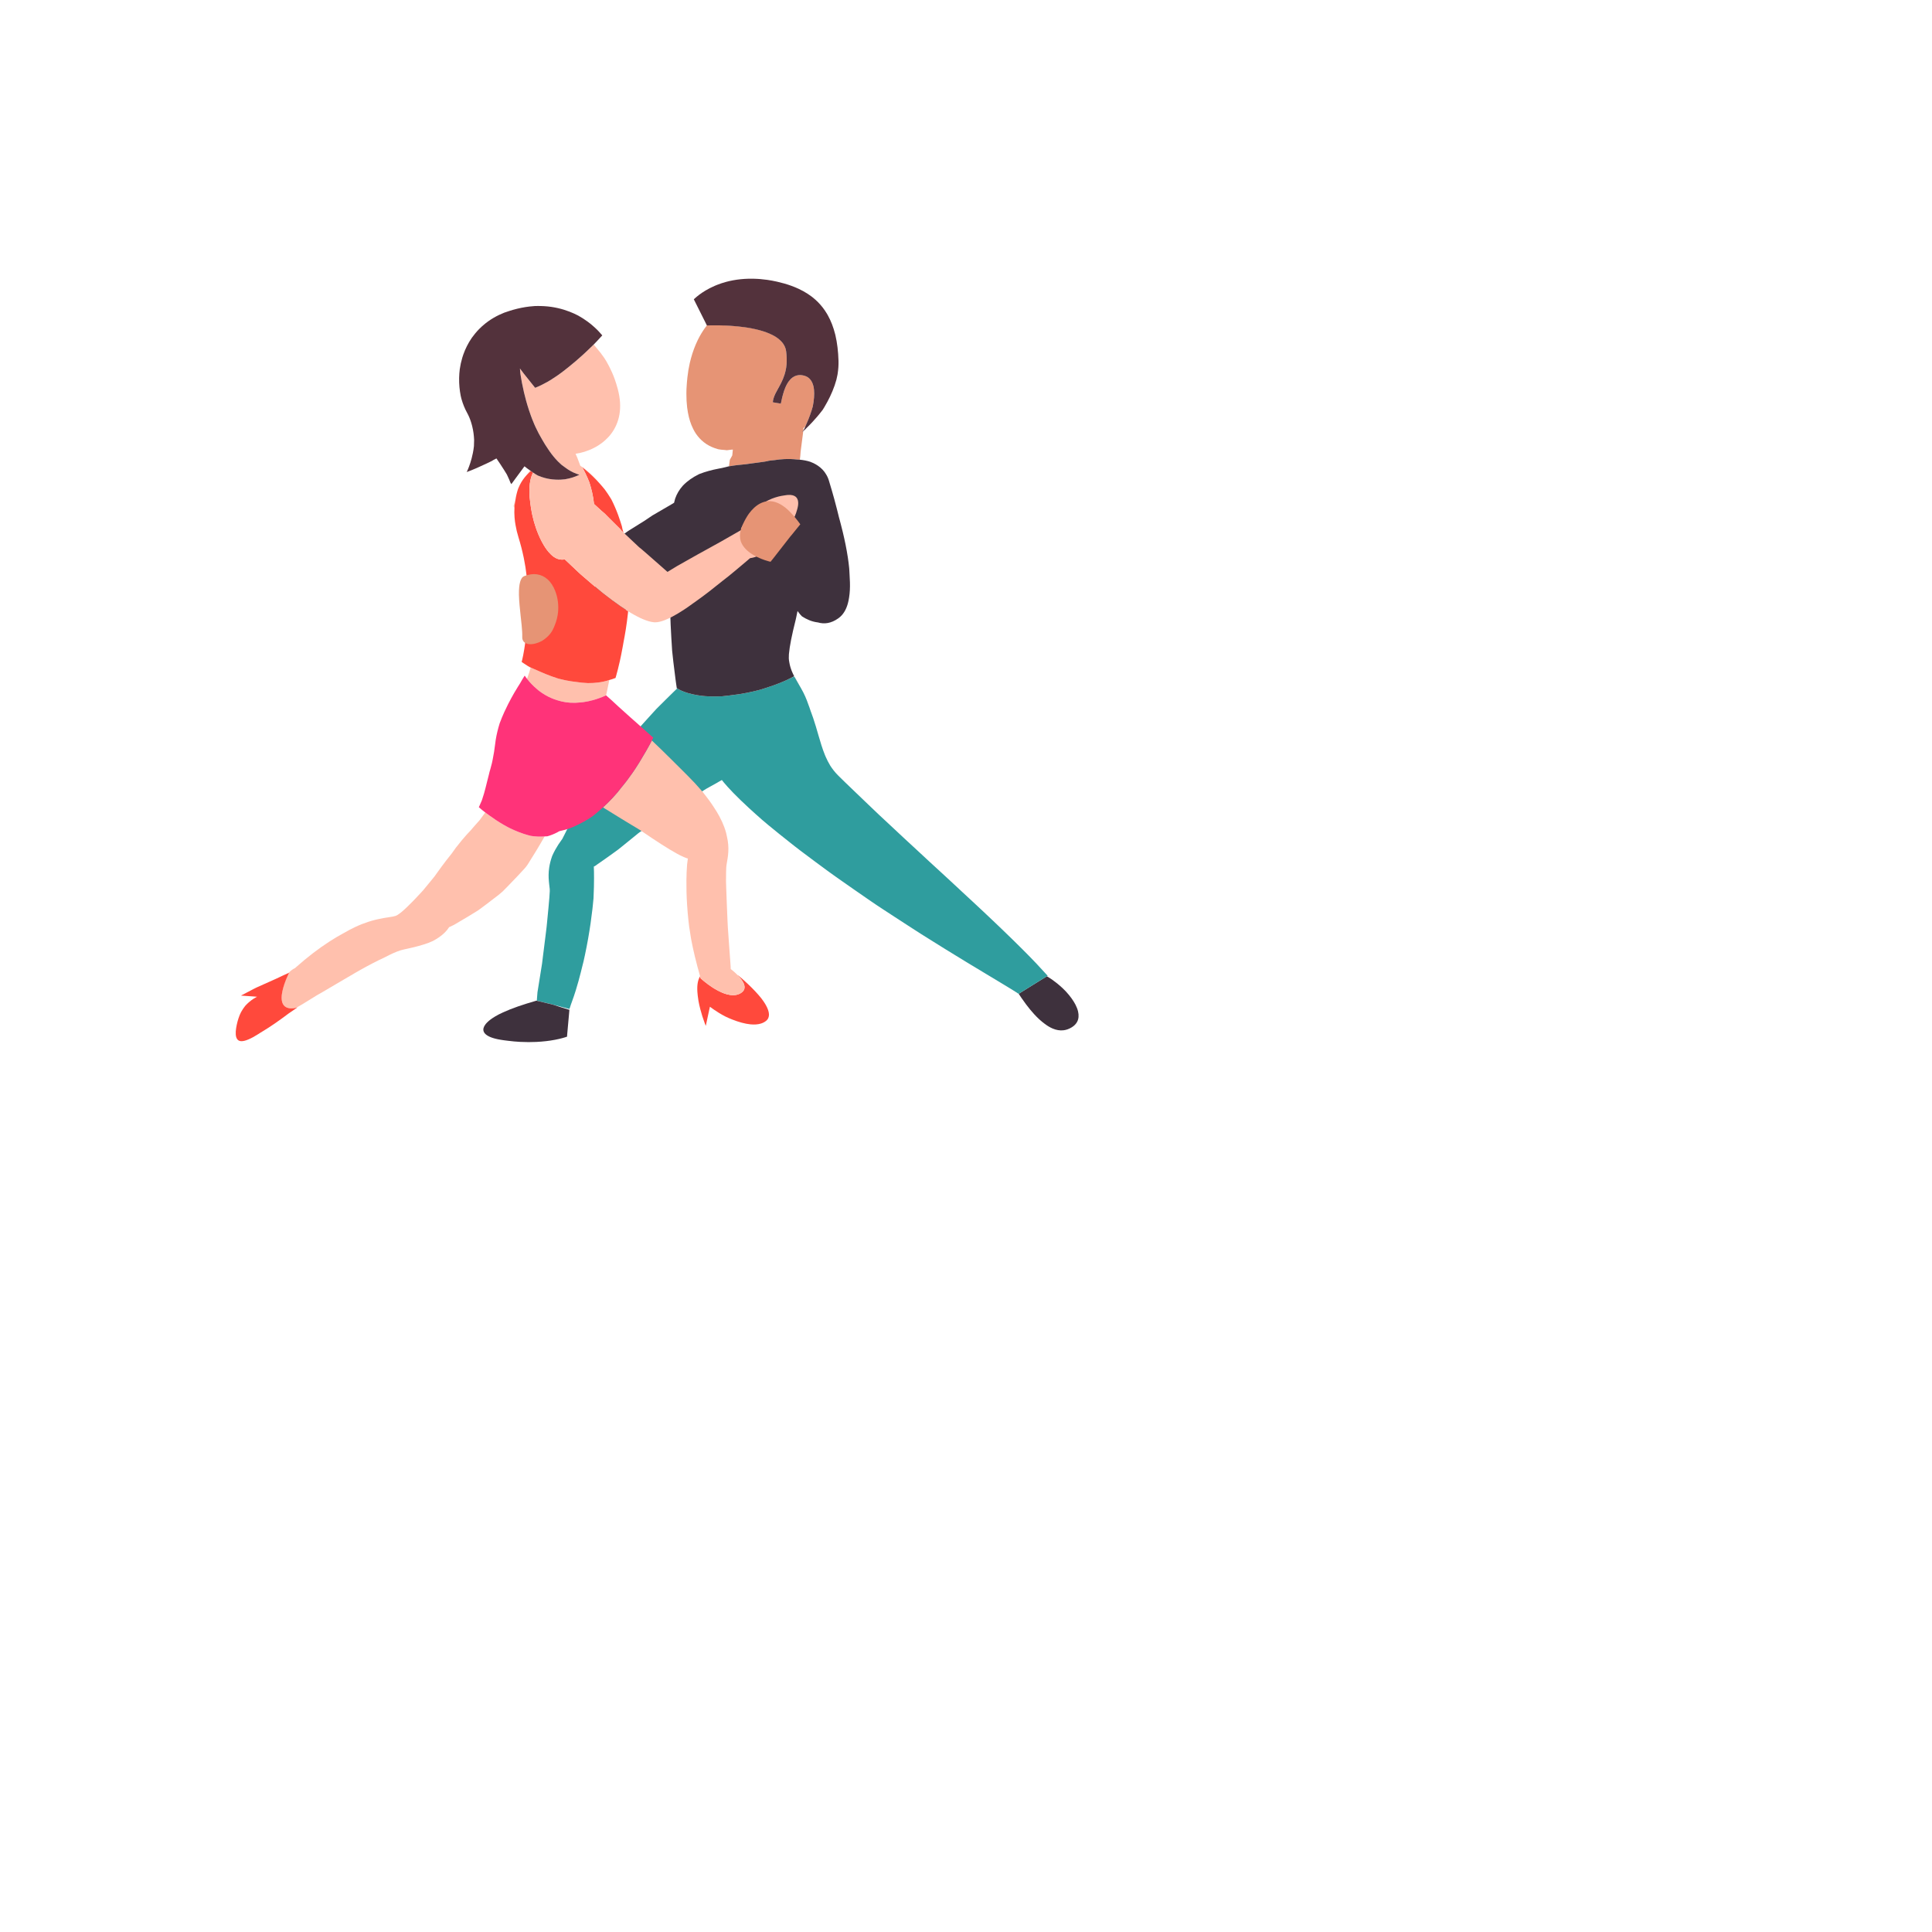 <?xml version="1.0" ?>
<svg xmlns="http://www.w3.org/2000/svg" version="1.1" width="384" height="384">
  <defs/>
  <g>
    <path d="M 208.083 194.036 L 206.506 195.015 L 206.113 195.258 L 205.281 195.774 L 204.515 196.25 L 202.471 197.518 C 202.651 197.795 202.838 198.075 203.029 198.356 C 203.319 198.778 203.621 199.201 203.933 199.618 C 204.453 200.312 205.003 200.987 205.575 201.608 C 206.231 202.32 206.918 202.961 207.624 203.475 C 208.137 203.867 208.662 204.188 209.194 204.417 C 209.923 204.73 210.667 204.868 211.414 204.772 C 211.946 204.703 212.48 204.515 213.013 204.189 C 213.518 203.88 213.867 203.512 214.086 203.101 C 214.411 202.491 214.448 201.786 214.273 201.038 C 214.171 200.603 213.997 200.154 213.767 199.7 C 213.328 198.847 212.686 197.977 211.941 197.158 C 211.893 197.105 211.844 197.052 211.795 196.999 C 211.456 196.647 211.099 196.306 210.732 195.981 C 210.512 195.787 210.288 195.599 210.062 195.418 C 209.402 194.888 208.728 194.418 208.083 194.036" stroke-width="2.0" fill="rgb(62, 49, 61)" opacity="1.0"/>
    <path d="M 152.792 91.586 C 153 91.544 153.425 91.502 153.899 91.459 C 154.568 91.353 155.195 91.287 155.815 91.255 C 156.712 91.209 157.576 91.233 158.398 91.328 C 158.594 91.338 158.786 91.352 158.976 91.37 L 159.06 90.69 L 159.094 90.259 L 159.128 89.791 L 159.296 88.489 L 159.659 85.671 C 159.457 85.832 159.339 85.92 159.339 85.92 L 159.677 85.533 L 159.691 85.429 L 159.691 85.099 C 159.791 85.01 159.892 84.921 159.991 84.83 C 160.014 84.811 160.037 84.792 160.06 84.773 C 160.377 84.087 160.891 82.904 161.308 81.589 C 161.394 81.317 161.476 81.04 161.551 80.76 C 161.772 79.613 161.893 78.432 161.785 77.413 C 161.77 77.279 161.752 77.148 161.729 77.02 C 161.723 76.982 161.715 76.944 161.708 76.906 C 161.699 76.863 161.689 76.821 161.679 76.779 C 161.439 75.78 160.923 75.013 159.987 74.711 C 159.741 74.632 159.508 74.584 159.287 74.562 C 158.595 74.488 158.018 74.674 157.537 75.019 C 157.219 75.247 156.943 75.543 156.704 75.88 C 156.47 76.222 156.271 76.602 156.104 76.992 C 155.896 77.476 155.736 77.976 155.614 78.435 C 155.503 78.822 155.42 79.179 155.361 79.472 C 155.252 79.923 155.207 80.216 155.207 80.216 L 154.348 80.081 L 153.602 79.948 C 153.663 79.142 153.987 78.441 154.398 77.703 C 154.444 77.615 154.491 77.527 154.539 77.438 C 155.002 76.588 155.545 75.668 155.923 74.48 C 156.055 74.064 156.167 73.615 156.249 73.124 C 156.287 72.879 156.318 72.623 156.34 72.356 C 156.389 71.615 156.371 70.788 156.256 69.852 C 156.148 68.975 155.724 68.244 155.08 67.635 C 154.641 67.218 154.099 66.858 153.486 66.547 C 152.73 66.164 151.864 65.856 150.947 65.608 C 150.744 65.553 150.539 65.501 150.331 65.452 C 150.009 65.375 149.681 65.305 149.352 65.241 C 149.29 65.229 149.228 65.217 149.166 65.206 C 148.927 65.162 148.688 65.122 148.448 65.085 C 148.332 65.067 148.216 65.049 148.1 65.032 C 147.139 64.893 146.185 64.8 145.293 64.739 C 144.964 64.716 144.643 64.698 144.333 64.683 C 143.806 64.659 143.312 64.645 142.865 64.638 C 141.448 64.616 140.51 64.663 140.505 64.663 C 140.359 64.851 140.216 65.043 140.077 65.239 C 139.593 65.921 139.156 66.651 138.768 67.422 C 138.728 67.501 138.69 67.579 138.652 67.659 C 138.128 68.744 137.697 69.909 137.36 71.137 C 137.346 71.187 137.333 71.238 137.319 71.288 C 137.242 71.567 137.17 71.849 137.103 72.134 C 136.894 73.056 136.735 74.008 136.628 74.986 C 136.556 75.639 136.504 76.266 136.471 76.867 C 136.46 77.032 136.45 77.195 136.442 77.357 C 136.432 77.65 136.426 77.937 136.425 78.217 C 136.42 79.218 136.472 80.138 136.575 80.985 C 136.616 81.325 136.666 81.653 136.724 81.969 C 136.948 83.225 137.299 84.299 137.759 85.215 C 137.769 85.235 137.78 85.256 137.79 85.276 C 137.942 85.585 138.107 85.875 138.285 86.145 C 138.747 86.837 139.283 87.412 139.882 87.886 C 140.039 88.01 140.2 88.128 140.366 88.238 C 141.069 88.704 141.856 89.042 142.704 89.276 C 142.719 89.28 142.735 89.285 142.751 89.289 C 143.144 89.364 143.553 89.411 143.975 89.432 C 144.135 89.454 144.297 89.472 144.461 89.488 C 144.784 89.461 145.117 89.419 145.459 89.365 C 145.526 89.366 145.592 89.368 145.659 89.369 L 145.545 90.521 L 145.062 91.39 L 144.886 92.684 C 146.013 92.486 147.154 92.36 148.237 92.269 C 148.637 92.209 149.029 92.155 149.408 92.104 C 150.383 91.974 151.277 91.867 152.02 91.748 C 152.17 91.722 152.314 91.695 152.452 91.667 C 152.571 91.641 152.684 91.614 152.792 91.586" stroke-width="2.0" fill="rgb(230, 148, 117)" opacity="1.0"/>
    <path d="M 157.423 133.498 C 157.467 133.605 157.513 133.71 157.561 133.816 C 157.513 133.711 157.467 133.605 157.423 133.498" stroke-width="2.0" fill="rgb(47, 157, 158)" opacity="1.0"/>
    <path d="M 157.064 132.469 C 157.092 132.572 157.123 132.675 157.155 132.776 C 157.123 132.675 157.093 132.572 157.064 132.469" stroke-width="2.0" fill="rgb(47, 157, 158)" opacity="1.0"/>
    <path d="M 157.854 134.414 C 157.854 134.414 157.858 134.42 157.858 134.422 C 157.813 134.336 157.768 134.249 157.726 134.163 C 157.767 134.246 157.81 134.33 157.854 134.414" stroke-width="2.0" fill="rgb(47, 157, 158)" opacity="1.0"/>
    <path d="M 208.232 193.944 C 207.527 193.159 206.778 192.348 205.991 191.514 C 205.662 191.169 205.327 190.82 204.985 190.468 C 204.82 190.298 204.653 190.127 204.485 189.955 C 204.058 189.521 203.623 189.082 203.18 188.639 C 202.561 188.021 201.927 187.394 201.281 186.762 C 200.634 186.129 199.974 185.49 199.304 184.847 C 199.18 184.728 199.056 184.609 198.932 184.49 C 198.557 184.13 198.18 183.77 197.8 183.409 C 197.621 183.238 197.442 183.068 197.262 182.897 C 196.572 182.241 195.874 181.582 195.171 180.922 C 194.467 180.262 193.758 179.602 193.046 178.942 C 192.745 178.664 192.444 178.385 192.142 178.107 C 191.874 177.858 191.606 177.61 191.338 177.362 C 191.193 177.227 191.048 177.091 190.903 176.956 C 190.635 176.706 190.367 176.456 190.099 176.207 C 189.651 175.79 189.203 175.374 188.756 174.96 C 188.041 174.298 187.328 173.641 186.62 172.991 C 186.48 172.862 186.34 172.734 186.2 172.606 C 185.733 172.177 185.268 171.751 184.806 171.328 C 184.706 171.235 184.606 171.143 184.507 171.05 C 184.332 170.889 184.158 170.727 183.984 170.567 C 183.463 170.082 182.946 169.602 182.434 169.128 C 181.752 168.495 181.079 167.874 180.417 167.264 C 180.371 167.222 180.325 167.179 180.279 167.137 C 180.006 166.884 179.735 166.633 179.466 166.384 C 179.13 166.069 178.797 165.757 178.469 165.45 C 177.832 164.854 177.21 164.274 176.605 163.71 C 176.16 163.294 175.723 162.887 175.296 162.491 C 175.091 162.299 174.888 162.109 174.687 161.922 C 174.172 161.43 173.673 160.955 173.192 160.496 C 172.997 160.31 172.805 160.128 172.617 159.948 C 171.777 159.143 170.998 158.397 170.29 157.718 C 169.422 156.887 168.661 156.156 168.027 155.542 C 167.587 155.116 167.207 154.746 166.896 154.438 C 166.759 154.303 166.636 154.179 166.526 154.068 C 165.933 153.469 165.436 152.829 165.008 152.156 C 164.666 151.592 164.37 151.006 164.106 150.402 C 164.054 150.284 164.003 150.164 163.954 150.045 C 163.446 148.796 163.057 147.477 162.666 146.122 C 162.344 145.006 162.02 143.866 161.628 142.723 C 161.5 142.343 161.365 141.963 161.221 141.583 C 161.196 141.519 161.171 141.455 161.146 141.391 C 160.999 140.927 160.837 140.463 160.658 140.001 C 160.292 138.927 159.831 137.863 159.228 136.824 C 159.143 136.678 159.06 136.536 158.979 136.398 C 158.848 136.174 158.8 136.092 158.753 136.013 C 158.659 135.853 158.59 135.734 158.523 135.619 C 158.429 135.456 158.366 135.347 158.305 135.239 C 158.214 135.08 158.155 134.975 158.099 134.871 C 158.015 134.719 157.959 134.616 157.906 134.514 C 157.876 134.459 157.686 134.537 157.341 134.695 C 157.067 134.826 156.698 135.009 156.235 135.219 C 155.39 135.602 154.233 136.076 152.81 136.537 C 152.456 136.659 152.085 136.781 151.699 136.902 C 151.484 136.969 151.264 137.036 151.039 137.102 C 150.255 137.313 149.411 137.513 148.512 137.692 C 147.443 137.904 146.296 138.085 145.08 138.217 C 144.985 138.23 144.89 138.242 144.794 138.254 C 144.345 138.31 143.913 138.357 143.496 138.395 C 142.71 138.432 141.982 138.439 141.309 138.423 C 140.916 138.413 140.541 138.395 140.185 138.371 C 139.641 138.324 139.141 138.261 138.684 138.187 C 137.188 137.946 136.141 137.587 135.467 137.289 C 135.243 137.19 135.06 137.097 134.916 137.018 C 134.765 136.927 134.658 136.854 134.592 136.805 C 134.536 136.765 134.509 136.743 134.509 136.743 C 134.484 136.575 134.438 136.264 134.378 135.837 C 134.474 136.516 134.533 136.897 134.533 136.897 C 134.533 136.897 134.473 136.952 134.355 137.063 C 134.274 137.141 134.164 137.247 134.026 137.38 C 134.005 137.4 133.983 137.421 133.961 137.443 C 133.593 137.802 133.047 138.336 132.335 139.041 C 131.809 139.561 131.191 140.174 130.488 140.877 C 130.25 141.137 130.002 141.408 129.744 141.691 C 129.274 142.208 128.769 142.763 128.232 143.355 C 128.207 143.384 128.181 143.413 128.154 143.442 C 127.682 143.964 127.185 144.516 126.664 145.096 C 126.568 145.213 126.472 145.331 126.374 145.45 C 125.761 146.197 125.116 146.986 124.439 147.818 C 124.339 147.94 124.239 148.064 124.138 148.188 C 123.75 148.67 123.352 149.165 122.944 149.674 C 122.746 149.941 122.546 150.212 122.344 150.486 C 122.324 150.512 122.305 150.538 122.286 150.564 C 121.601 151.509 120.889 152.495 120.151 153.521 C 120.115 153.571 120.079 153.621 120.043 153.671 C 119.422 154.534 118.781 155.426 118.123 156.346 C 118.015 156.489 117.907 156.633 117.798 156.777 C 117.725 156.875 117.652 156.972 117.579 157.069 C 116.692 158.335 115.914 159.526 115.232 160.649 C 115.173 160.747 115.114 160.845 115.056 160.942 C 114.868 161.214 114.686 161.483 114.511 161.747 C 114.028 162.51 113.596 163.239 113.209 163.934 C 112.863 164.559 112.553 165.156 112.277 165.729 C 112.096 166.07 111.927 166.402 111.771 166.726 C 111.76 166.74 111.749 166.754 111.739 166.769 C 111.189 167.512 110.743 168.206 110.381 168.856 C 110.133 169.302 109.924 169.727 109.749 170.133 C 109.445 170.979 109.261 171.745 109.157 172.44 C 108.999 173.498 109.026 174.391 109.093 175.153 C 109.111 175.364 109.133 175.566 109.154 175.758 C 109.198 176.107 109.24 176.426 109.265 176.719 C 109.272 176.859 109.274 176.993 109.271 177.121 C 109.257 177.67 109.16 178.864 109.013 180.423 C 108.961 180.981 108.902 181.585 108.839 182.224 C 108.814 182.48 108.789 182.741 108.763 183.008 C 108.724 183.413 108.683 183.828 108.641 184.251 C 108.574 184.806 108.504 185.373 108.433 185.948 C 108.308 186.961 108.178 187.995 108.049 189.015 C 108.01 189.327 107.971 189.638 107.931 189.946 C 107.866 190.482 107.801 191.01 107.737 191.526 C 107.712 191.687 107.686 191.846 107.661 192.004 C 107.356 193.926 107.08 195.651 106.879 196.895 C 106.861 197.01 106.843 197.12 106.826 197.226 C 106.772 197.903 106.733 198.404 106.712 198.671 C 106.703 198.814 106.698 198.89 106.698 198.89 L 106.957 198.954 L 109.458 199.561 L 110.002 199.706 L 111.779 200.177 L 113.19 200.532 C 113.292 200.232 113.389 199.933 113.482 199.634 C 113.542 199.472 113.6 199.311 113.658 199.15 C 113.946 198.368 114.207 197.592 114.446 196.823 C 114.828 195.6 115.155 194.396 115.45 193.22 C 115.52 192.943 115.588 192.667 115.654 192.393 C 115.774 191.927 115.89 191.465 116.001 191.008 C 116.095 190.591 116.185 190.179 116.271 189.771 C 116.508 188.65 116.718 187.564 116.902 186.519 C 117.086 185.473 117.246 184.468 117.384 183.51 C 117.523 182.552 117.64 181.64 117.738 180.781 C 117.765 180.552 117.79 180.327 117.813 180.106 C 117.872 179.554 117.923 179.027 117.967 178.525 C 118.007 177.696 118.033 176.936 118.048 176.252 C 118.077 174.972 118.071 173.961 118.058 173.27 C 118.057 173.248 118.057 173.228 118.056 173.207 C 118.048 172.842 118.038 172.577 118.032 172.422 C 118.02 172.313 118.014 172.258 118.014 172.258 C 118.132 172.191 118.253 172.123 118.377 172.052 C 118.512 171.954 118.651 171.853 118.793 171.748 C 119.651 171.163 120.633 170.469 121.702 169.699 C 122.068 169.436 122.443 169.163 122.828 168.883 C 123.151 168.626 123.481 168.362 123.816 168.092 C 124.511 167.533 125.229 166.951 125.96 166.353 C 126.158 166.192 126.357 166.029 126.556 165.866 C 126.652 165.788 126.748 165.71 126.844 165.631 C 126.949 165.554 127.055 165.476 127.16 165.398 C 127.527 165.151 127.895 164.901 128.264 164.65 C 129.054 164.114 129.849 163.571 130.636 163.031 C 131.043 162.751 131.449 162.472 131.852 162.195 C 132.231 161.943 132.607 161.691 132.98 161.443 C 133.168 161.317 133.356 161.191 133.542 161.066 C 134.129 160.689 134.704 160.318 135.263 159.957 C 135.677 159.689 136.082 159.427 136.476 159.171 C 136.798 158.976 137.113 158.784 137.419 158.597 C 138.087 158.19 138.717 157.804 139.299 157.448 C 139.324 157.432 139.349 157.417 139.374 157.401 C 139.731 157.179 140.069 156.969 140.385 156.771 C 141.168 156.337 141.83 155.968 142.337 155.685 C 142.407 155.646 142.474 155.608 142.539 155.572 C 142.708 155.473 142.855 155.385 142.98 155.312 C 143.302 155.132 143.476 155.035 143.476 155.035 C 143.607 155.204 143.746 155.377 143.893 155.554 C 144.128 155.834 144.382 156.125 144.654 156.426 C 144.99 156.798 145.354 157.185 145.743 157.586 C 146.652 158.521 147.702 159.534 148.869 160.608 C 149.694 161.368 150.577 162.159 151.511 162.976 C 151.902 163.309 152.301 163.646 152.709 163.987 C 152.709 163.987 152.709 163.987 152.709 163.987 C 153.406 164.563 154.127 165.15 154.868 165.747 C 155.609 166.344 156.371 166.951 157.15 167.565 C 157.438 167.792 157.728 168.02 158.021 168.249 C 158.347 168.502 158.676 168.756 159.008 169.011 C 159.185 169.144 159.362 169.278 159.54 169.412 C 160.353 170.025 161.18 170.644 162.019 171.267 C 162.793 171.841 163.576 172.418 164.366 172.997 C 164.434 173.046 164.502 173.096 164.569 173.145 C 164.76 173.284 164.95 173.423 165.141 173.561 C 165.478 173.802 165.816 174.043 166.155 174.285 C 166.495 174.525 166.837 174.765 167.179 175.006 C 168.055 175.622 168.938 176.239 169.823 176.854 C 170.708 177.47 171.595 178.084 172.482 178.695 C 172.739 178.872 172.996 179.049 173.253 179.225 C 173.537 179.419 173.82 179.612 174.104 179.805 C 174.45 180.034 174.797 180.263 175.143 180.491 C 175.29 180.589 175.438 180.686 175.586 180.783 C 176.322 181.266 177.055 181.745 177.784 182.219 C 178.659 182.789 179.528 183.353 180.387 183.908 C 180.866 184.218 181.343 184.526 181.816 184.831 C 182.19 185.072 182.562 185.311 182.932 185.548 C 183.007 185.595 183.081 185.643 183.156 185.691 C 183.915 186.168 184.664 186.637 185.401 187.097 C 186.036 187.494 186.662 187.884 187.277 188.266 C 187.444 188.371 187.61 188.475 187.776 188.578 C 187.792 188.588 187.807 188.597 187.822 188.607 C 188.58 189.073 189.319 189.527 190.038 189.967 C 190.696 190.37 191.337 190.762 191.958 191.142 C 192.029 191.186 192.101 191.229 192.172 191.272 C 192.438 191.434 192.701 191.594 192.961 191.751 C 194.038 192.402 195.05 193.01 195.982 193.572 C 197.139 194.268 198.174 194.891 199.064 195.428 C 199.679 195.8 200.225 196.13 200.694 196.416 C 200.901 196.544 201.094 196.663 201.27 196.772 C 201.501 196.915 201.704 197.042 201.878 197.153 C 202.134 197.317 202.326 197.444 202.451 197.531 L 204.516 196.25 L 205.271 195.781 L 206.113 195.258 L 206.506 195.016 L 208.083 194.037 L 208.232 193.944" stroke-width="2.0" fill="rgb(47, 157, 158)" opacity="1.0"/>
    <path d="M 144.794 138.253 C 144.89 138.241 144.985 138.229 145.081 138.216 C 146.297 138.084 147.443 137.903 148.512 137.691 C 149.411 137.513 150.254 137.312 151.038 137.102 C 151.263 137.036 151.484 136.969 151.699 136.901 C 152.085 136.781 152.456 136.658 152.811 136.536 C 154.234 136.075 155.39 135.601 156.235 135.218 C 156.7 135.007 157.071 134.823 157.341 134.684 C 157.677 134.516 157.853 134.414 157.854 134.414 C 157.81 134.33 157.767 134.246 157.726 134.163 C 157.662 134.032 157.611 133.925 157.562 133.818 C 157.513 133.711 157.467 133.605 157.423 133.498 C 157.397 133.434 157.374 133.377 157.352 133.323 C 157.33 133.268 157.311 133.217 157.291 133.166 C 157.239 133.027 157.204 132.926 157.171 132.824 C 157.123 132.675 157.092 132.572 157.064 132.469 C 157.022 132.314 156.996 132.207 156.971 132.098 C 156.937 131.94 156.914 131.827 156.894 131.71 C 156.89 131.69 156.887 131.671 156.884 131.652 C 156.86 131.525 156.842 131.421 156.826 131.313 C 156.822 131.289 156.819 131.265 156.815 131.241 C 156.803 131.121 156.793 131.009 156.786 130.895 C 156.785 130.876 156.783 130.856 156.782 130.837 C 156.78 130.581 156.787 130.312 156.802 130.026 C 156.874 129.209 157.019 128.261 157.244 127.124 C 157.466 126.005 157.767 124.703 158.154 123.163 C 158.187 123.012 158.221 122.859 158.256 122.702 C 158.336 122.303 158.423 121.884 158.516 121.445 C 158.673 121.663 158.836 121.877 159.004 122.082 C 159.133 122.229 159.265 122.371 159.4 122.508 C 160.312 123.097 161.309 123.534 162.367 123.684 C 162.426 123.692 162.486 123.699 162.545 123.706 C 163.811 124.082 165.186 123.926 166.625 122.894 C 166.647 122.878 166.669 122.862 166.692 122.845 C 167.578 122.196 168.16 121.211 168.504 119.993 C 168.615 119.599 168.701 119.181 168.765 118.742 C 168.912 117.829 168.961 116.824 168.932 115.758 C 168.923 115.426 168.906 115.087 168.883 114.744 C 168.876 114.559 168.867 114.373 168.856 114.185 C 168.844 113.895 168.828 113.602 168.809 113.306 C 168.799 113.163 168.788 113.019 168.777 112.874 C 168.71 112.195 168.621 111.503 168.516 110.804 C 168.388 109.961 168.235 109.109 168.065 108.26 C 167.894 107.411 167.706 106.566 167.507 105.737 C 167.378 105.2 167.244 104.669 167.108 104.148 C 167.035 103.869 166.962 103.593 166.887 103.32 C 166.842 103.154 166.797 102.99 166.752 102.826 C 166.666 102.472 166.58 102.124 166.494 101.785 C 166.439 101.564 166.385 101.347 166.331 101.134 C 165.983 99.758 165.642 98.542 165.363 97.58 C 165.084 96.618 164.865 95.911 164.76 95.554 C 164.694 95.328 164.614 95.111 164.522 94.903 C 164.427 94.688 164.318 94.483 164.197 94.288 C 163.807 93.612 163.265 93.048 162.607 92.591 C 162.325 92.394 162.021 92.218 161.699 92.06 C 161.487 91.958 161.265 91.864 161.036 91.78 C 160.407 91.576 159.713 91.44 158.976 91.37 C 158.786 91.352 158.593 91.338 158.398 91.329 C 157.577 91.234 156.717 91.209 155.841 91.254 C 155.195 91.287 154.568 91.353 153.941 91.453 C 153.425 91.502 152.999 91.544 152.792 91.586 C 152.684 91.614 152.571 91.641 152.452 91.667 C 152.315 91.695 152.17 91.722 152.02 91.748 C 151.276 91.867 150.383 91.974 149.408 92.104 C 149.029 92.155 148.637 92.209 148.237 92.269 C 147.154 92.361 146.013 92.486 144.886 92.685 C 144.864 92.688 144.842 92.692 144.819 92.696 C 144.376 92.79 143.935 92.896 143.501 93.016 C 143.271 93.056 143.043 93.099 142.817 93.147 C 141.535 93.393 140.223 93.736 138.992 94.217 C 138.951 94.237 138.91 94.258 138.868 94.278 C 137.702 94.857 136.624 95.585 135.753 96.5 C 135.734 96.52 135.716 96.539 135.697 96.559 C 135.05 97.288 134.529 98.132 134.19 99.108 C 134.107 99.371 134.036 99.644 133.978 99.926 L 133.454 100.247 L 130.472 101.984 L 129.662 102.455 L 128.174 103.462 L 127.179 104.083 L 124.872 105.523 L 124.066 106.094 L 123.684 106.365 L 122.941 106.944 L 120.996 108.49 L 117.926 110.931 L 117.94 111.168 L 118.247 116.029 L 118.452 119.287 L 118.516 120.427 L 118.563 121.112 L 119.169 121.106 L 121.675 121.153 L 122.168 121.161 L 125.779 121.222 L 126.139 121.228 L 126.284 121.23 L 126.361 121.23 L 129.462 121.29 L 130.796 121.315 L 131.71 121.329 L 133.196 121.34 C 133.221 122.3 133.255 123.243 133.296 124.162 C 133.336 125.08 133.383 125.973 133.435 126.833 C 133.461 127.268 133.488 127.695 133.517 128.113 C 133.541 128.528 133.565 128.934 133.591 129.328 C 133.671 130.102 133.751 130.834 133.829 131.515 C 133.986 132.89 134.136 134.06 134.256 134.954 C 134.276 135.106 134.29 135.208 134.304 135.306 C 134.327 135.477 134.336 135.543 134.345 135.607 C 134.37 135.784 134.373 135.809 134.377 135.836 C 134.438 136.264 134.483 136.574 134.509 136.742 C 134.509 136.742 134.536 136.765 134.592 136.805 C 134.659 136.854 134.765 136.927 134.917 137.018 C 135.061 137.097 135.243 137.189 135.467 137.288 C 136.141 137.587 137.188 137.945 138.683 138.187 C 139.141 138.261 139.641 138.324 140.185 138.37 C 140.541 138.395 140.916 138.412 141.309 138.422 C 141.982 138.438 142.71 138.431 143.495 138.395 C 143.912 138.356 144.345 138.31 144.794 138.253" stroke-width="2.0" fill="rgb(62, 49, 61)" opacity="1.0"/>
    <path d="M 157.854 134.414 C 157.864 134.434 157.875 134.454 157.885 134.475 C 157.959 134.616 158.015 134.719 158.072 134.823 C 158.155 134.974 158.215 135.079 158.275 135.186 C 158.366 135.346 158.429 135.455 158.493 135.567 C 158.59 135.734 158.659 135.852 158.73 135.973 C 158.8 136.092 158.847 136.173 158.896 136.255 C 159.06 136.536 159.143 136.677 159.228 136.824 C 159.235 136.836 157.906 134.505 157.858 134.421 L 157.854 134.414" stroke-width="2.0" fill="rgb(62, 49, 61)" opacity="1.0"/>
    <path d="M 106.677 198.905 L 106.616 198.89 C 105.935 199.081 105.284 199.277 104.665 199.475 C 104.072 199.658 103.507 199.844 102.97 200.032 C 101.848 200.423 100.852 200.821 99.985 201.217 C 99.684 201.354 99.4 201.491 99.13 201.628 C 98.634 201.89 98.195 202.151 97.816 202.408 C 97.272 202.784 96.854 203.153 96.562 203.507 C 96.541 203.533 96.521 203.559 96.501 203.584 C 96.103 204.098 95.977 204.58 96.134 205.01 C 96.187 205.158 96.274 205.3 96.395 205.434 C 96.885 205.98 97.93 206.411 99.559 206.67 C 99.754 206.701 99.948 206.731 100.139 206.758 C 100.407 206.795 100.671 206.829 100.932 206.859 C 101.779 206.968 102.591 207.039 103.364 207.081 C 104.53 207.144 105.609 207.14 106.589 207.092 C 107.288 207.059 107.937 207.003 108.531 206.935 C 108.822 206.901 109.1 206.865 109.365 206.826 C 110.048 206.725 110.637 206.608 111.122 206.495 C 112.148 206.257 112.708 206.04 112.708 206.04 L 112.728 205.676 L 112.934 203.376 L 113.174 200.711 L 111.605 200.233 L 109.992 199.713 L 109.454 199.572 L 106.978 198.978 L 106.677 198.905" stroke-width="2.0" fill="rgb(62, 49, 61)" opacity="1.0"/>
    <path d="M 156.256 69.865 C 156.37 70.796 156.389 71.619 156.34 72.356 C 156.319 72.622 156.289 72.878 156.251 73.123 C 156.169 73.619 156.056 74.072 155.922 74.492 C 155.545 75.679 155.001 76.597 154.539 77.447 C 154.492 77.534 154.446 77.619 154.401 77.705 C 153.988 78.444 153.663 79.146 153.602 79.955 L 154.341 80.086 L 155.206 80.22 C 155.206 80.22 155.252 79.925 155.362 79.471 C 155.421 79.178 155.504 78.821 155.615 78.435 C 155.737 77.977 155.896 77.479 156.104 76.995 C 156.271 76.605 156.47 76.225 156.704 75.884 C 156.943 75.547 157.219 75.249 157.537 75.021 C 158.018 74.677 158.597 74.49 159.29 74.565 C 159.51 74.586 159.742 74.635 159.987 74.714 C 160.923 75.016 161.439 75.782 161.679 76.78 C 161.689 76.822 161.698 76.864 161.707 76.906 C 161.715 76.944 161.722 76.981 161.729 77.019 C 161.752 77.148 161.77 77.28 161.785 77.415 C 161.893 78.433 161.772 79.614 161.552 80.76 C 161.476 81.041 161.394 81.318 161.308 81.591 C 160.891 82.905 160.377 84.088 160.06 84.774 C 160.045 84.807 160.03 84.839 160.016 84.87 C 159.87 85.215 159.777 85.416 159.777 85.416 L 159.769 85.428 L 159.34 85.921 C 159.34 85.921 159.457 85.833 159.66 85.672 C 159.746 85.603 159.848 85.521 159.965 85.426 C 160.038 85.349 160.118 85.266 160.202 85.175 C 160.538 84.852 160.956 84.435 161.421 83.938 C 162.06 83.254 162.787 82.418 163.508 81.469 C 163.602 81.322 163.694 81.173 163.787 81.021 C 163.819 80.967 163.852 80.913 163.884 80.859 C 164.645 79.577 165.364 78.134 165.892 76.602 C 166.022 76.223 166.141 75.839 166.246 75.45 C 166.326 75.13 166.396 74.807 166.456 74.482 C 166.471 74.396 166.485 74.309 166.498 74.222 C 166.625 73.396 166.684 72.556 166.659 71.713 C 166.63 70.775 166.566 69.887 166.464 69.046 C 166.363 68.204 166.225 67.409 166.05 66.659 C 166.035 66.593 166.019 66.527 166.003 66.461 C 165.645 65.028 165.152 63.759 164.522 62.636 C 164.471 62.546 164.42 62.457 164.367 62.369 C 164.233 62.143 164.093 61.923 163.947 61.709 C 163.408 60.921 162.789 60.215 162.089 59.585 C 161.815 59.339 161.529 59.104 161.23 58.881 C 160.996 58.707 160.755 58.54 160.506 58.379 C 159.953 58.021 159.363 57.697 158.735 57.404 C 158.275 57.189 157.796 56.992 157.296 56.81 C 156.407 56.486 155.454 56.211 154.435 55.982 C 153.773 55.834 153.13 55.715 152.507 55.624 C 152.033 55.557 151.57 55.505 151.119 55.468 C 150.932 55.453 150.748 55.44 150.565 55.429 C 149.362 55.358 148.243 55.39 147.21 55.497 C 146.177 55.603 145.229 55.785 144.367 56.013 C 144.361 56.015 144.356 56.016 144.35 56.018 C 143.707 56.191 143.111 56.391 142.564 56.605 C 142.385 56.675 142.212 56.746 142.044 56.819 C 140.668 57.415 139.634 58.085 138.944 58.606 C 138.774 58.735 138.625 58.854 138.497 58.961 C 138.102 59.284 137.903 59.493 137.903 59.493 L 139.206 62.095 L 139.794 63.269 L 140.26 64.198 L 140.504 64.691 C 140.509 64.691 141.448 64.643 142.864 64.664 C 143.311 64.67 143.804 64.684 144.331 64.707 C 144.641 64.722 144.963 64.74 145.293 64.762 C 146.185 64.822 147.139 64.915 148.099 65.053 C 148.244 65.074 148.388 65.096 148.532 65.119 C 148.745 65.152 148.959 65.188 149.171 65.227 C 149.226 65.237 149.281 65.248 149.336 65.258 C 149.635 65.316 149.932 65.378 150.226 65.447 C 150.469 65.503 150.71 65.563 150.947 65.626 C 151.864 65.874 152.729 66.181 153.486 66.563 C 154.096 66.872 154.635 67.229 155.072 67.642 C 155.721 68.252 156.148 68.985 156.256 69.865" stroke-width="2.0" fill="rgb(83, 50, 60)" opacity="1.0"/>
    <path d="M 146.728 193.879 C 146.728 193.879 146.694 193.862 146.635 193.834 C 147.764 194.995 148.872 196.685 146.913 197.559 C 146.181 197.886 145.334 197.854 144.474 197.623 C 144.151 197.536 143.827 197.421 143.506 197.286 C 142.978 197.063 142.459 196.785 141.976 196.491 C 141.86 196.42 141.745 196.348 141.633 196.276 C 140.262 195.39 139.251 194.446 139.251 194.446 C 139.214 194.316 139.18 194.188 139.144 194.058 C 138.58 194.953 138.502 196.271 138.658 197.655 C 138.664 197.728 138.671 197.801 138.678 197.874 C 138.714 198.216 138.762 198.561 138.821 198.903 C 139.018 200.019 139.318 201.107 139.595 201.983 C 139.957 203.127 140.279 203.907 140.279 203.907 L 140.955 200.758 L 141.101 200.1 C 141.101 200.1 141.416 200.343 141.923 200.687 C 142.505 201.087 143.342 201.624 144.245 202.073 C 144.441 202.169 144.64 202.262 144.841 202.348 C 145.062 202.443 145.281 202.534 145.498 202.62 C 146.823 203.146 148.065 203.49 149.157 203.596 C 149.94 203.672 150.645 203.626 151.248 203.437 C 151.624 203.32 151.961 203.148 152.251 202.916 C 153.123 202.219 152.939 201.088 152.269 199.86 C 152.219 199.767 152.167 199.675 152.112 199.581 C 152.01 199.408 151.899 199.234 151.782 199.06 C 151.646 198.861 151.501 198.662 151.349 198.464 C 150.574 197.482 149.635 196.516 148.807 195.726 C 147.662 194.635 146.728 193.879 146.728 193.879" stroke-width="2.0" fill="rgb(255, 73, 60)" opacity="1.0"/>
    <path d="M 105.518 93.62 C 105.487 93.597 105.456 93.575 105.425 93.552 C 105.408 93.541 105.391 93.53 105.373 93.518 C 105.296 93.607 105.22 93.699 105.145 93.793 C 104.976 94.001 104.81 94.222 104.647 94.455 C 104.943 94.13 105.239 93.854 105.518 93.62" stroke-width="2.0" fill="rgb(255, 192, 173)" opacity="1.0"/>
    <path d="M 120.464 138.207 C 120.464 138.207 120.666 137.351 120.958 135.88 C 121.003 135.654 121.049 135.413 121.098 135.16 C 120.398 135.389 119.683 135.546 118.962 135.644 C 118.281 135.737 117.594 135.776 116.909 135.77 C 116.868 135.769 116.827 135.768 116.786 135.766 C 116.04 135.739 115.296 135.662 114.564 135.549 C 114.563 135.549 114.563 135.549 114.562 135.548 C 113.834 135.473 113.118 135.359 112.422 135.217 C 111.94 135.119 111.467 135.008 111.008 134.888 C 110.106 134.606 109.253 134.293 108.47 133.976 C 108.103 133.827 107.752 133.677 107.419 133.53 C 106.885 133.311 106.398 133.094 105.966 132.892 C 105.791 132.817 105.624 132.744 105.467 132.674 C 105.307 133.323 105.119 133.912 104.908 134.456 C 104.853 134.609 104.797 134.758 104.739 134.904 C 105.048 135.307 105.517 135.861 106.141 136.445 C 106.157 136.461 106.174 136.476 106.191 136.492 C 106.343 136.634 106.504 136.777 106.674 136.921 C 106.812 137.044 106.956 137.167 107.106 137.29 C 107.505 137.595 107.949 137.896 108.436 138.175 C 109.1 138.555 109.844 138.895 110.67 139.152 C 110.967 139.25 111.274 139.338 111.592 139.412 C 112.727 139.678 113.996 139.776 115.399 139.611 C 115.459 139.605 115.52 139.598 115.581 139.59 C 115.595 139.589 115.61 139.587 115.624 139.585 C 115.659 139.583 115.694 139.58 115.729 139.577 C 115.806 139.569 115.883 139.561 115.96 139.551 C 116.582 139.467 117.231 139.333 117.907 139.144 C 118.72 138.917 119.572 138.609 120.464 138.207" stroke-width="2.0" fill="rgb(255, 192, 173)" opacity="1.0"/>
    <path d="M 84.134 176.914 C 84.134 176.914 83.267 177.889 82.186 179.003 C 81.433 179.779 80.575 180.622 79.834 181.249 C 79.506 181.511 79.201 181.734 78.937 181.895 C 78.849 181.95 78.749 181.997 78.637 182.04 C 78.295 182.151 77.851 182.221 77.304 182.304 C 76.692 182.396 75.95 182.505 75.074 182.707 C 74.898 182.746 74.717 182.788 74.529 182.836 C 74.111 182.941 73.666 183.067 73.194 183.222 C 72.404 183.477 71.537 183.81 70.591 184.254 C 69.892 184.582 69.149 184.971 68.364 185.433 C 68.298 185.467 68.232 185.503 68.166 185.538 C 67.319 185.994 66.421 186.525 65.471 187.144 C 65.425 187.174 65.379 187.204 65.332 187.234 C 64.327 187.885 63.265 188.634 62.145 189.496 C 61.073 190.322 59.948 191.252 58.769 192.3 C 58.716 192.347 58.663 192.394 58.609 192.441 C 58.609 192.441 58.057 192.62 57.344 193.388 C 57.146 193.83 56.971 194.245 56.819 194.634 C 56.322 195.945 56.071 196.968 55.996 197.764 C 55.993 197.795 55.99 197.825 55.988 197.856 C 55.909 198.836 56.106 199.459 56.438 199.844 C 56.924 200.408 57.7 200.463 58.292 200.4 C 58.537 200.376 58.75 200.332 58.9 200.294 C 59.698 199.856 60.531 199.341 61.319 198.848 C 61.904 198.482 62.463 198.129 62.965 197.83 C 63.141 197.726 63.309 197.629 63.47 197.541 C 63.665 197.432 63.883 197.308 64.122 197.17 C 64.867 196.741 65.811 196.178 66.875 195.547 C 67.579 195.131 68.335 194.684 69.123 194.228 C 69.27 194.142 69.419 194.056 69.569 193.97 C 69.95 193.744 70.337 193.515 70.729 193.288 C 70.998 193.134 71.27 192.98 71.542 192.826 C 72.369 192.362 73.204 191.907 74.025 191.48 C 74.823 191.066 75.607 190.678 76.359 190.335 C 76.381 190.324 76.402 190.312 76.423 190.301 C 76.755 190.125 77.081 189.96 77.397 189.807 C 78.48 189.273 79.461 188.885 80.263 188.718 C 81.644 188.432 82.962 188.113 84.165 187.738 C 84.484 187.638 84.794 187.535 85.096 187.427 C 85.417 187.302 85.728 187.172 86.026 187.035 C 86.466 186.801 86.878 186.553 87.257 186.291 C 88.106 185.704 88.792 185.043 89.262 184.287 C 89.262 184.287 89.489 184.181 89.905 183.982 C 90.009 183.932 90.124 183.876 90.251 183.814 C 90.265 183.806 90.279 183.798 90.293 183.79 C 90.92 183.428 91.824 182.899 92.931 182.231 C 93.496 181.889 94.115 181.511 94.777 181.1 C 94.897 181.022 95.018 180.944 95.141 180.865 C 95.631 180.505 96.144 180.124 96.675 179.724 C 97.348 179.218 98.051 178.681 98.775 178.118 C 98.91 178.014 99.044 177.909 99.18 177.803 C 99.417 177.602 99.656 177.398 99.898 177.191 C 100.217 176.871 100.54 176.544 100.866 176.211 C 101.544 175.518 102.234 174.801 102.927 174.064 C 103.342 173.623 103.758 173.174 104.173 172.72 C 104.276 172.604 104.378 172.488 104.481 172.371 C 104.598 172.215 104.715 172.058 104.832 171.901 C 104.868 171.844 104.905 171.787 104.941 171.73 C 105.51 170.837 106.074 169.929 106.628 169.013 C 107.181 168.098 107.724 167.173 108.249 166.247 C 107.316 166.324 106.397 166.276 105.51 166.138 C 105.291 166.085 105.072 166.028 104.856 165.966 C 103.692 165.637 102.583 165.196 101.558 164.708 C 101.533 164.695 101.507 164.683 101.482 164.671 C 101.356 164.61 101.231 164.549 101.108 164.487 C 100.823 164.339 100.545 164.189 100.274 164.037 C 99.666 163.689 99.099 163.336 98.578 162.993 C 98.077 162.662 97.619 162.34 97.213 162.042 C 96.932 161.843 96.676 161.654 96.449 161.481 C 96.07 162.013 95.703 162.51 95.34 163.003 C 94.998 163.384 94.659 163.762 94.316 164.154 C 94.084 164.419 93.849 164.691 93.611 164.974 C 93.052 165.56 92.471 166.2 91.845 166.946 C 91.456 167.41 91.049 167.915 90.618 168.474 C 90.358 168.828 90.088 169.203 89.809 169.603 C 89.46 170.033 89.097 170.494 88.716 170.99 C 88.162 171.711 87.573 172.506 86.941 173.39 C 86.862 173.5 86.782 173.611 86.702 173.723 C 86.595 173.874 86.486 174.027 86.377 174.182 C 86.039 174.589 85.691 175.015 85.331 175.462 C 84.946 175.923 84.547 176.407 84.134 176.914" stroke-width="2.0" fill="rgb(255, 192, 173)" opacity="1.0"/>
    <path d="M 115.693 92.815 C 115.94 93.015 116.182 93.218 116.419 93.423 C 117.425 94.266 118.34 95.155 119.174 96.08 C 118.269 94.991 117.336 94.076 116.39 93.341 C 116.158 93.155 115.926 92.979 115.693 92.815" stroke-width="2.0" fill="rgb(255, 192, 173)" opacity="1.0"/>
    <path d="M 102.068 100.582 C 102.068 100.582 102.135 100.698 102.252 100.963 C 102.284 100.425 102.345 99.911 102.435 99.424 C 102.309 99.799 102.186 100.183 102.068 100.582" stroke-width="2.0" fill="rgb(255, 192, 173)" opacity="1.0"/>
    <path d="M 146.913 197.559 C 148.873 196.685 147.765 194.995 146.635 193.834 C 146.244 193.432 145.85 193.093 145.581 192.873 C 145.373 192.703 145.239 192.604 145.239 192.604 C 145.239 192.604 145.233 192.439 145.222 192.138 C 145.206 191.914 145.186 191.617 145.162 191.257 C 145.132 190.852 145.097 190.368 145.057 189.823 C 144.995 188.978 144.924 187.985 144.847 186.909 C 144.787 186.062 144.723 185.163 144.66 184.243 C 144.647 183.993 144.634 183.742 144.622 183.49 C 144.617 183.391 144.612 183.293 144.607 183.195 C 144.559 182.105 144.513 181.004 144.47 179.939 C 144.424 178.777 144.382 177.66 144.347 176.65 C 144.332 176.196 144.318 175.763 144.306 175.357 C 144.304 175.222 144.303 175.09 144.301 174.961 C 144.303 174.837 144.304 174.716 144.306 174.598 C 144.31 173.58 144.323 172.806 144.35 172.402 C 144.383 171.887 144.522 171.267 144.631 170.521 C 144.741 169.775 144.822 168.904 144.74 167.889 C 144.699 167.383 144.618 166.841 144.48 166.262 C 144.435 166.023 144.381 165.778 144.317 165.526 C 144.217 165.157 144.095 164.773 143.948 164.374 C 143.701 163.707 143.383 162.999 142.977 162.247 C 142.665 161.668 142.3 161.062 141.875 160.429 C 141.754 160.241 141.628 160.05 141.497 159.856 C 141.171 159.378 140.813 158.884 140.419 158.375 C 140.204 158.089 139.977 157.797 139.739 157.501 C 139.649 157.393 139.558 157.284 139.465 157.175 C 138.662 156.228 137.74 155.23 136.685 154.18 C 136.505 154 136.326 153.822 136.149 153.645 C 135.451 152.948 134.773 152.271 134.114 151.616 C 133.842 151.346 133.574 151.08 133.309 150.817 C 133.028 150.541 132.751 150.269 132.478 150.001 C 132.221 149.747 131.968 149.497 131.719 149.25 C 131.692 149.224 131.665 149.197 131.638 149.171 C 130.916 148.474 130.222 147.809 129.559 147.175 C 129.357 147.574 129.048 148.162 128.636 148.882 C 128.547 149.041 128.453 149.207 128.353 149.378 C 128.189 149.662 128.011 149.962 127.819 150.275 C 127.386 151.031 126.883 151.861 126.312 152.728 C 126.119 153.02 125.919 153.316 125.712 153.615 C 125.033 154.597 124.273 155.609 123.436 156.603 C 123.434 156.605 123.432 156.608 123.43 156.61 C 123.209 156.9 122.982 157.189 122.75 157.475 C 122.425 157.857 122.091 158.234 121.746 158.606 C 121.143 159.254 120.51 159.884 119.848 160.48 C 120.294 160.755 120.755 161.038 121.225 161.325 C 121.376 161.419 121.527 161.513 121.679 161.608 C 122.316 162.004 122.969 162.407 123.629 162.811 C 124.29 163.215 124.958 163.62 125.625 164.021 C 125.866 164.165 126.107 164.309 126.347 164.452 C 126.646 164.635 126.945 164.817 127.241 164.997 C 127.374 165.087 127.506 165.178 127.638 165.268 C 127.814 165.387 127.988 165.506 128.162 165.623 C 128.648 165.955 129.127 166.278 129.597 166.591 C 130.232 167.015 130.849 167.419 131.438 167.797 C 132.617 168.552 133.687 169.201 134.578 169.686 C 134.783 169.797 134.978 169.9 135.163 169.994 C 135.693 170.265 136.142 170.464 136.492 170.575 C 136.573 170.598 136.649 170.617 136.72 170.632 C 136.72 170.632 136.654 171.019 136.574 171.748 C 136.57 171.785 136.566 171.822 136.562 171.861 C 136.53 172.27 136.498 172.775 136.472 173.371 C 136.453 173.84 136.438 174.365 136.431 174.941 C 136.415 176.321 136.445 177.999 136.571 179.93 C 136.634 180.895 136.721 181.924 136.839 183.01 C 136.879 183.378 136.922 183.752 136.969 184.133 C 137.073 184.873 137.192 185.638 137.328 186.426 C 137.35 186.555 137.373 186.685 137.396 186.816 C 137.601 187.876 137.837 188.975 138.109 190.111 C 138.27 190.781 138.443 191.463 138.63 192.157 C 138.699 192.412 138.771 192.667 138.845 192.925 C 138.938 193.29 139.035 193.657 139.136 194.028 C 139.139 194.038 139.142 194.048 139.145 194.058 C 139.181 194.188 139.215 194.316 139.252 194.446 C 139.252 194.446 140.262 195.39 141.632 196.275 C 141.745 196.347 141.86 196.42 141.977 196.491 C 142.46 196.785 142.978 197.062 143.506 197.286 C 143.827 197.421 144.152 197.536 144.475 197.623 C 145.334 197.854 146.181 197.886 146.913 197.559" stroke-width="2.0" fill="rgb(255, 192, 173)" opacity="1.0"/>
    <path d="M 57.443 193.342 L 57.345 193.383 L 56.217 193.901 L 54.86 194.541 L 54.161 194.854 L 51.013 196.262 L 50.948 196.295 L 50.368 196.583 L 48.929 197.339 L 47.895 197.879 L 48.537 197.926 L 50.452 198.06 L 51.103 198.116 C 51.103 198.116 51.038 198.143 50.922 198.2 C 50.798 198.265 50.614 198.367 50.393 198.509 C 50.128 198.681 49.807 198.912 49.468 199.207 C 49.233 199.411 48.989 199.646 48.748 199.913 C 48.456 200.275 48.169 200.692 47.911 201.167 C 47.728 201.527 47.561 201.92 47.42 202.345 C 47.344 202.564 47.274 202.792 47.213 203.028 C 46.984 203.917 46.806 204.864 46.86 205.606 C 46.876 205.824 46.912 206.024 46.972 206.2 C 47.111 206.617 47.392 206.894 47.88 206.937 C 48.259 206.971 48.763 206.864 49.422 206.574 C 49.972 206.343 50.628 205.989 51.407 205.488 C 51.522 205.414 51.64 205.337 51.761 205.256 C 51.937 205.152 52.119 205.041 52.306 204.924 C 53.004 204.505 53.781 204.002 54.645 203.407 C 55.48 202.831 56.397 202.169 57.402 201.411 C 57.671 201.229 57.946 201.042 58.227 200.848 C 58.52 200.648 58.821 200.441 59.128 200.228 C 59.128 200.228 59.042 200.258 58.9 200.293 C 58.75 200.331 58.537 200.375 58.292 200.4 C 57.7 200.462 56.924 200.407 56.438 199.844 C 56.106 199.459 55.909 198.837 55.999 197.852 C 56.001 197.821 56.004 197.79 56.008 197.758 C 56.091 196.974 56.35 195.967 56.856 194.68 C 57.024 194.264 57.219 193.819 57.443 193.342" stroke-width="2.0" fill="rgb(255, 73, 60)" opacity="1.0"/>
    <path d="M 129.559 147.175 C 129.744 146.808 129.839 146.601 129.839 146.601 L 129.328 146.168 L 126.621 143.75 L 126.206 143.38 L 125.9 143.114 L 125.302 142.584 L 123.535 140.994 L 122.932 140.451 L 121.577 139.193 L 120.464 138.207 C 119.572 138.609 118.72 138.917 117.907 139.144 C 117.231 139.333 116.582 139.467 115.96 139.551 C 115.883 139.561 115.806 139.569 115.729 139.577 C 115.694 139.58 115.659 139.583 115.624 139.585 C 115.61 139.587 115.595 139.589 115.581 139.59 C 115.52 139.598 115.459 139.605 115.399 139.611 C 113.996 139.776 112.727 139.678 111.592 139.412 C 111.274 139.338 110.967 139.25 110.67 139.152 C 109.844 138.895 109.1 138.555 108.437 138.175 C 107.949 137.896 107.505 137.595 107.106 137.29 C 106.956 137.167 106.812 137.044 106.674 136.921 C 106.504 136.777 106.343 136.633 106.191 136.492 C 106.174 136.476 106.158 136.461 106.141 136.446 C 105.517 135.861 105.049 135.307 104.739 134.905 C 104.638 134.773 104.554 134.658 104.486 134.563 C 104.353 134.39 104.286 134.289 104.286 134.289 C 104.286 134.289 104.125 134.535 103.854 134.977 C 103.711 135.219 103.537 135.518 103.34 135.866 C 103.215 136.06 103.081 136.272 102.939 136.499 C 102.713 136.863 102.468 137.266 102.212 137.703 C 102.02 138.036 101.822 138.389 101.621 138.757 C 101.419 139.127 101.215 139.514 101.011 139.914 C 100.749 140.427 100.489 140.964 100.238 141.518 C 99.908 142.244 99.593 142.999 99.311 143.768 C 99.227 144.041 99.146 144.316 99.07 144.591 C 98.772 145.669 98.543 146.765 98.421 147.841 C 98.3 148.917 98.124 149.981 97.915 151.008 C 97.869 151.231 97.822 151.453 97.774 151.673 C 97.678 152.06 97.577 152.441 97.474 152.813 C 97.414 153.03 97.352 153.243 97.289 153.454 C 97.254 153.608 97.217 153.761 97.181 153.913 C 97.066 154.389 96.949 154.85 96.831 155.29 C 96.622 156.168 96.412 156.972 96.216 157.675 C 96.105 158.038 95.999 158.374 95.901 158.677 C 95.853 158.823 95.807 158.962 95.764 159.093 C 95.407 159.943 95.172 160.438 95.172 160.438 C 95.172 160.438 95.367 160.617 95.727 160.913 C 95.921 161.072 96.163 161.265 96.448 161.482 C 96.676 161.655 96.932 161.843 97.213 162.042 C 97.619 162.341 98.077 162.663 98.578 162.994 C 99.099 163.337 99.667 163.69 100.275 164.038 C 100.545 164.19 100.823 164.34 101.108 164.487 C 101.231 164.549 101.356 164.611 101.482 164.671 C 101.507 164.684 101.532 164.696 101.558 164.708 C 102.582 165.197 103.692 165.638 104.856 165.967 C 105.072 166.028 105.29 166.086 105.51 166.139 C 106.397 166.276 107.316 166.325 108.249 166.248 C 108.283 166.245 108.317 166.242 108.351 166.239 C 108.498 166.235 108.645 166.229 108.793 166.22 C 109.455 166.037 110.131 165.772 110.815 165.406 C 110.936 165.341 111.058 165.273 111.18 165.202 C 111.334 165.168 111.488 165.131 111.643 165.091 C 112.443 164.914 113.249 164.656 114.055 164.305 C 114.434 164.14 114.808 163.96 115.176 163.767 C 115.843 163.439 116.492 163.069 117.124 162.666 C 117.369 162.509 117.612 162.347 117.852 162.18 C 118.317 161.817 118.77 161.434 119.211 161.034 C 119.426 160.853 119.638 160.668 119.848 160.48 C 120.51 159.884 121.143 159.255 121.746 158.606 C 122.09 158.235 122.425 157.857 122.75 157.475 C 122.982 157.189 123.209 156.9 123.43 156.61 C 123.432 156.608 123.433 156.606 123.435 156.603 C 124.273 155.609 125.033 154.597 125.712 153.615 C 125.919 153.316 126.119 153.02 126.312 152.728 C 126.883 151.861 127.386 151.03 127.819 150.275 C 128.011 149.962 128.189 149.662 128.353 149.378 C 128.453 149.206 128.547 149.041 128.636 148.882 C 129.048 148.162 129.357 147.574 129.559 147.175" stroke-width="2.0" fill="rgb(255, 51, 121)" opacity="1.0"/>
    <path d="M 121.098 135.16 C 121.132 135.149 121.166 135.137 121.201 135.126 C 121.358 135.084 121.515 135.04 121.671 134.992 C 121.896 134.918 122.119 134.837 122.341 134.749 C 122.341 134.749 122.538 134.106 122.824 132.973 C 122.938 132.518 123.067 131.983 123.203 131.38 C 123.37 130.623 123.548 129.757 123.722 128.801 C 123.757 128.614 123.791 128.424 123.826 128.23 C 123.857 128.055 123.888 127.878 123.919 127.698 C 124.082 126.87 124.241 125.987 124.387 125.058 C 124.542 124.072 124.683 123.035 124.799 121.958 C 124.816 121.804 124.832 121.649 124.847 121.493 C 123.835 120.856 122.772 120.117 121.699 119.324 C 121.649 119.287 121.6 119.25 121.55 119.213 C 120.983 118.791 120.413 118.354 119.847 117.909 C 119.283 117.452 118.722 116.987 118.171 116.521 C 118.012 116.387 117.854 116.252 117.696 116.118 C 116.898 115.446 116.122 114.776 115.387 114.129 C 115.251 114.004 115.117 113.88 114.984 113.757 C 113.972 112.822 113.044 111.941 112.248 111.175 C 112.045 111.221 111.842 111.24 111.641 111.232 C 111.107 111.221 110.583 111.028 110.081 110.688 C 109.71 110.426 109.35 110.084 109.005 109.675 C 108.561 109.147 108.142 108.508 107.758 107.789 C 107.713 107.707 107.669 107.624 107.625 107.54 C 107.414 107.137 107.215 106.712 107.029 106.269 C 106.839 105.82 106.661 105.353 106.497 104.873 C 106.239 104.114 106.016 103.322 105.835 102.52 C 105.787 102.308 105.742 102.094 105.7 101.881 C 105.632 101.535 105.572 101.189 105.521 100.843 C 105.504 100.724 105.488 100.605 105.473 100.486 C 105.453 100.353 105.434 100.22 105.416 100.087 C 105.354 99.668 105.305 99.254 105.272 98.847 C 105.116 96.928 105.3 95.176 105.943 93.926 C 105.802 93.829 105.66 93.727 105.518 93.62 C 105.239 93.854 104.943 94.13 104.647 94.455 C 104.178 94.972 103.712 95.608 103.321 96.38 C 103.204 96.609 103.094 96.851 102.993 97.105 C 102.761 97.783 102.573 98.526 102.451 99.335 C 102.446 99.364 102.44 99.394 102.435 99.424 C 102.345 99.911 102.284 100.425 102.252 100.963 C 102.217 101.557 102.22 102.181 102.27 102.838 C 102.291 103.113 102.321 103.392 102.359 103.678 C 102.39 103.904 102.426 104.134 102.468 104.367 C 102.597 105.137 102.787 105.944 103.05 106.79 C 103.467 108.134 103.803 109.449 104.07 110.728 C 104.09 110.828 104.111 110.927 104.131 111.026 C 104.248 111.606 104.35 112.179 104.44 112.743 C 104.468 112.944 104.496 113.143 104.521 113.341 C 104.578 113.728 104.628 114.112 104.672 114.491 C 104.769 115.316 104.839 116.121 104.886 116.904 C 104.89 116.992 104.895 117.08 104.899 117.167 C 104.902 117.204 104.904 117.24 104.906 117.276 C 104.921 117.512 104.934 117.745 104.944 117.977 C 104.997 119.111 105.005 120.195 104.98 121.22 C 104.929 123.271 104.746 125.087 104.524 126.597 C 104.521 126.621 104.517 126.644 104.514 126.668 C 104.423 127.56 104.313 128.347 104.205 129.012 C 104.129 129.482 104.054 129.893 103.985 130.24 C 103.839 130.978 103.721 131.426 103.691 131.538 C 103.687 131.557 103.685 131.568 103.685 131.568 C 103.685 131.568 104.124 131.88 104.891 132.364 C 105.007 132.433 105.13 132.505 105.26 132.582 C 105.327 132.612 105.396 132.643 105.467 132.675 C 105.624 132.745 105.791 132.818 105.966 132.893 C 106.398 133.095 106.886 133.311 107.419 133.531 C 107.752 133.678 108.104 133.827 108.47 133.976 C 109.253 134.293 110.106 134.607 111.008 134.889 C 111.467 135.009 111.94 135.12 112.422 135.218 C 113.118 135.359 113.834 135.473 114.562 135.549 C 114.563 135.549 114.563 135.549 114.564 135.549 C 115.296 135.662 116.04 135.739 116.786 135.767 C 116.827 135.768 116.868 135.769 116.909 135.771 C 117.594 135.776 118.281 135.737 118.962 135.645 C 119.683 135.547 120.398 135.389 121.098 135.16" stroke-width="2.0" fill="rgb(255, 73, 60)" opacity="1.0"/>
    <path d="M 123.93 105.85 C 123.864 105.629 123.795 105.409 123.724 105.189 C 123.686 104.996 123.647 104.803 123.607 104.61 C 123.519 104.314 123.426 104.019 123.329 103.724 C 123.186 103.276 123.034 102.829 122.87 102.385 C 122.485 101.339 122.042 100.309 121.534 99.302 C 121.483 99.216 121.431 99.13 121.379 99.044 C 121.018 98.453 120.63 97.872 120.214 97.304 C 119.883 96.889 119.536 96.481 119.174 96.08 C 118.339 95.155 117.425 94.266 116.419 93.423 C 116.182 93.218 115.94 93.015 115.693 92.815 C 115.697 92.823 116.193 93.653 116.764 94.963 C 116.877 95.22 116.992 95.495 117.106 95.787 C 117.128 95.846 117.149 95.906 117.17 95.966 C 117.554 97.175 117.912 98.627 118.066 100.166 L 119.528 101.507 L 120.195 102.079 L 121.063 102.957 L 121.065 102.959 L 123.344 105.225 L 123.483 105.429 L 123.93 105.85" stroke-width="2.0" fill="rgb(255, 73, 60)" opacity="1.0"/>
    <path d="M 103.341 73.238 C 103.341 73.238 103.362 73.603 103.428 74.238 C 103.444 74.345 103.461 74.459 103.479 74.581 C 103.608 75.418 103.818 76.597 104.139 77.966 C 104.399 79.071 104.732 80.3 105.155 81.572 C 105.254 81.874 105.359 82.178 105.469 82.483 C 105.498 82.564 105.528 82.645 105.558 82.726 C 105.623 82.904 105.69 83.082 105.758 83.261 C 105.9 83.625 106.049 83.991 106.206 84.355 C 106.291 84.548 106.379 84.741 106.469 84.933 C 106.845 85.739 107.261 86.537 107.72 87.307 C 107.738 87.337 107.756 87.367 107.774 87.397 C 108.126 88.022 108.502 88.63 108.906 89.212 C 109.006 89.366 109.109 89.518 109.213 89.668 C 109.728 90.408 110.29 91.098 110.901 91.719 C 111.126 91.947 111.357 92.165 111.595 92.373 C 111.83 92.562 112.072 92.741 112.321 92.908 C 112.506 93.049 112.696 93.183 112.89 93.31 C 113.588 93.764 114.344 94.121 115.163 94.358 C 115.163 94.358 114.976 94.46 114.635 94.597 C 114.427 94.684 114.164 94.785 113.854 94.885 C 113.421 95.025 112.897 95.163 112.3 95.26 C 111.745 95.33 111.127 95.362 110.463 95.328 C 110.404 95.325 110.343 95.321 110.283 95.317 C 109.653 95.283 108.983 95.187 108.286 95 C 107.832 94.878 107.366 94.718 106.892 94.513 C 106.579 94.339 106.262 94.144 105.943 93.926 C 105.3 95.176 105.116 96.928 105.272 98.847 C 105.305 99.254 105.354 99.668 105.416 100.087 C 105.434 100.22 105.453 100.353 105.473 100.486 C 105.488 100.605 105.504 100.724 105.521 100.843 C 105.572 101.188 105.632 101.535 105.7 101.88 C 105.742 102.094 105.787 102.308 105.835 102.52 C 106.016 103.322 106.238 104.113 106.497 104.873 C 106.661 105.352 106.839 105.82 107.029 106.269 C 107.215 106.712 107.414 107.137 107.625 107.539 C 107.669 107.624 107.713 107.707 107.759 107.789 C 108.142 108.508 108.561 109.147 109.005 109.674 C 109.35 110.084 109.71 110.426 110.081 110.688 C 110.583 111.028 111.107 111.221 111.641 111.232 C 111.842 111.239 112.045 111.221 112.248 111.174 C 113.044 111.941 113.972 112.821 114.984 113.757 C 115.117 113.88 115.251 114.004 115.387 114.128 C 116.122 114.775 116.898 115.445 117.696 116.118 C 117.854 116.252 118.012 116.386 118.171 116.52 C 118.723 116.986 119.283 117.451 119.848 117.909 C 120.414 118.354 120.983 118.79 121.55 119.213 C 121.6 119.25 121.65 119.287 121.699 119.324 C 122.772 120.117 123.835 120.855 124.847 121.492 C 124.974 121.572 125.099 121.65 125.224 121.726 C 125.499 121.891 125.77 122.048 126.036 122.196 C 126.456 122.429 126.863 122.64 127.254 122.824 C 127.438 122.91 127.618 122.99 127.795 123.065 C 128.58 123.397 129.293 123.61 129.904 123.672 C 130.003 123.682 130.1 123.688 130.193 123.689 C 130.725 123.698 131.354 123.553 132.055 123.285 C 132.575 123.088 133.134 122.827 133.724 122.513 C 134.428 122.138 135.175 121.686 135.95 121.178 C 136.035 121.121 136.122 121.064 136.208 121.006 C 136.407 120.873 136.607 120.737 136.808 120.597 C 136.942 120.502 137.076 120.406 137.21 120.308 C 137.44 120.145 137.672 119.979 137.905 119.809 C 138.062 119.699 138.219 119.589 138.377 119.477 C 139.146 118.93 139.925 118.352 140.703 117.758 C 140.778 117.7 140.853 117.643 140.928 117.585 C 141.818 116.898 142.704 116.193 143.569 115.489 C 143.58 115.48 143.591 115.471 143.602 115.462 C 144.011 115.146 144.414 114.83 144.811 114.516 C 145.254 114.156 145.688 113.799 146.112 113.447 C 146.942 112.76 147.733 112.093 148.466 111.466 C 148.664 111.297 148.857 111.132 149.045 110.969 C 150.142 110.084 151.086 109.303 151.81 108.698 C 151.876 108.64 151.94 108.584 152.003 108.529 C 152.854 107.784 153.347 107.338 153.347 107.338 L 150.473 106.292 L 149.704 106.012 L 149.223 105.832 L 148.671 105.593 L 147.657 105.175 L 147.103 105.466 L 143.804 107.353 L 143.298 107.643 L 140.004 109.465 L 138.984 110.029 L 138.881 110.083 L 138.691 110.189 L 136.304 111.534 L 134.62 112.482 L 133.502 113.161 L 132.676 113.669 L 132.392 113.43 L 131.414 112.567 L 129.781 111.131 L 128.347 109.872 L 127.428 109.081 L 127.052 108.786 L 126.834 108.58 L 126.208 107.992 L 123.93 105.85 L 123.483 105.429 L 123.344 105.225 L 121.065 102.959 L 121.063 102.957 L 120.195 102.079 L 119.528 101.507 L 118.067 100.166 C 117.913 98.627 117.554 97.175 117.17 95.966 C 117.149 95.906 117.128 95.846 117.107 95.787 C 116.992 95.495 116.877 95.22 116.764 94.963 C 116.192 93.652 115.695 92.821 115.689 92.812 C 115.574 92.73 115.458 92.651 115.342 92.575 L 114.756 91.004 L 114.4 90.192 C 114.509 90.172 114.618 90.151 114.727 90.129 C 114.913 90.098 115.097 90.064 115.281 90.027 C 116.126 89.826 116.935 89.552 117.69 89.203 C 117.918 89.096 118.142 88.982 118.361 88.862 C 119.284 88.353 120.114 87.728 120.81 86.984 C 120.918 86.874 121.022 86.762 121.123 86.647 C 121.232 86.52 121.338 86.389 121.439 86.256 C 122.272 85.167 122.859 83.881 123.116 82.392 C 123.118 82.38 123.12 82.368 123.122 82.356 C 123.248 81.614 123.289 80.821 123.235 79.977 C 123.182 79.132 123.032 78.236 122.777 77.287 C 122.601 76.635 122.403 75.992 122.182 75.359 C 122.094 75.121 122.003 74.884 121.909 74.649 C 121.819 74.429 121.726 74.212 121.631 73.996 C 121.302 73.254 120.938 72.533 120.539 71.841 C 120.395 71.602 120.248 71.367 120.096 71.136 C 120.074 71.104 120.053 71.073 120.031 71.042 C 119.6 70.417 119.138 69.82 118.645 69.255 C 118.496 69.068 118.344 68.885 118.189 68.705 C 118.125 68.63 118.062 68.557 117.997 68.484 C 117.997 68.483 117.996 68.482 117.995 68.481 C 117.994 68.483 117.993 68.484 117.991 68.485 C 117.632 68.84 117.223 69.237 116.772 69.661 C 116.486 69.933 116.184 70.216 115.869 70.506 C 115.843 70.529 115.817 70.553 115.792 70.576 C 114.921 71.365 113.949 72.205 112.918 73.026 C 112.917 73.027 112.915 73.028 112.914 73.029 C 112.308 73.517 111.681 73.999 111.044 74.46 C 110.591 74.777 110.132 75.084 109.671 75.375 C 109.381 75.559 109.089 75.736 108.798 75.906 C 107.984 76.365 107.167 76.766 106.364 77.08 L 105.857 76.447 L 104.085 74.229 L 103.341 73.238" stroke-width="2.0" fill="rgb(255, 192, 173)" opacity="1.0"/>
    <path d="M 105.943 93.926 C 106.262 94.145 106.579 94.34 106.892 94.513 C 107.366 94.719 107.832 94.879 108.286 95 C 108.983 95.187 109.653 95.284 110.283 95.317 C 110.344 95.322 110.404 95.325 110.463 95.328 C 111.127 95.363 111.745 95.33 112.3 95.261 C 112.897 95.163 113.421 95.025 113.854 94.886 C 114.165 94.785 114.428 94.684 114.636 94.597 C 114.976 94.46 115.163 94.359 115.163 94.359 C 114.344 94.121 113.588 93.764 112.89 93.31 C 112.696 93.184 112.506 93.049 112.321 92.908 C 112.072 92.741 111.83 92.562 111.595 92.373 C 111.357 92.165 111.126 91.947 110.901 91.719 C 110.29 91.099 109.728 90.408 109.213 89.668 C 109.109 89.518 109.006 89.366 108.906 89.212 C 108.502 88.63 108.125 88.022 107.774 87.397 C 107.756 87.367 107.738 87.337 107.72 87.307 C 107.261 86.537 106.845 85.74 106.469 84.934 C 106.379 84.741 106.291 84.548 106.206 84.355 C 106.049 83.99 105.9 83.625 105.758 83.261 C 105.69 83.082 105.623 82.904 105.558 82.726 C 105.528 82.645 105.498 82.564 105.469 82.483 C 105.359 82.178 105.254 81.874 105.154 81.573 C 104.732 80.301 104.399 79.072 104.139 77.966 C 103.818 76.598 103.609 75.418 103.48 74.581 C 103.461 74.459 103.444 74.345 103.428 74.238 C 103.362 73.603 103.341 73.238 103.341 73.238 L 104.085 74.229 L 105.857 76.447 L 106.364 77.081 C 107.167 76.767 107.984 76.366 108.799 75.906 C 109.09 75.736 109.381 75.559 109.672 75.376 C 110.133 75.085 110.591 74.778 111.044 74.461 C 111.682 74 112.308 73.518 112.915 73.029 C 112.916 73.028 112.917 73.027 112.919 73.026 C 113.95 72.206 114.922 71.366 115.792 70.577 C 115.818 70.554 115.843 70.53 115.869 70.507 C 116.185 70.217 116.487 69.933 116.773 69.661 C 117.224 69.237 117.633 68.84 117.993 68.485 C 117.994 68.484 117.995 68.483 117.996 68.482 C 118.052 68.426 118.106 68.371 118.16 68.317 C 118.321 68.151 118.472 67.995 118.61 67.85 C 119.302 67.12 119.704 66.665 119.704 66.665 C 119.704 66.665 119.65 66.596 119.544 66.473 C 119.421 66.325 119.227 66.101 118.963 65.826 C 118.718 65.57 118.413 65.271 118.05 64.948 C 117.858 64.774 117.649 64.594 117.425 64.409 C 117.224 64.248 117.011 64.083 116.785 63.918 C 116.234 63.514 115.607 63.103 114.907 62.717 C 114.373 62.44 113.799 62.177 113.184 61.94 C 112.464 61.663 111.689 61.421 110.86 61.233 C 110.031 61.046 109.148 60.914 108.214 60.855 C 108.003 60.842 107.79 60.833 107.575 60.828 C 107.154 60.813 106.724 60.813 106.284 60.83 C 105.942 60.851 105.594 60.882 105.24 60.923 C 104.189 61.045 103.086 61.261 101.934 61.59 C 101.715 61.653 101.499 61.719 101.287 61.788 C 100.925 61.896 100.575 62.014 100.236 62.14 C 99.909 62.269 99.592 62.407 99.285 62.551 C 98.469 62.936 97.724 63.374 97.046 63.857 C 96.866 63.985 96.691 64.116 96.52 64.25 C 96.049 64.62 95.612 65.013 95.209 65.426 C 94.938 65.703 94.683 65.989 94.442 66.283 C 94.225 66.541 94.021 66.806 93.828 67.077 C 93.806 67.109 93.784 67.14 93.761 67.172 C 93.048 68.205 92.498 69.312 92.092 70.453 C 92.018 70.664 91.949 70.875 91.885 71.088 C 91.657 71.848 91.491 72.619 91.381 73.39 C 91.345 73.68 91.316 73.97 91.295 74.259 C 91.274 74.552 91.261 74.844 91.255 75.135 C 91.232 76.35 91.346 77.54 91.566 78.651 C 91.586 78.742 91.606 78.832 91.628 78.922 C 91.661 79.063 91.696 79.203 91.733 79.341 C 92.014 80.32 92.383 81.223 92.815 82.006 C 93.166 82.641 93.434 83.288 93.635 83.935 C 93.688 84.105 93.737 84.274 93.782 84.444 C 93.807 84.536 93.831 84.628 93.854 84.72 C 94.082 85.633 94.196 86.537 94.232 87.402 C 94.232 87.429 94.232 87.455 94.233 87.482 C 94.235 87.888 94.223 88.286 94.199 88.671 C 94.147 89.144 94.075 89.598 93.991 90.025 C 93.843 90.778 93.657 91.451 93.475 92.013 C 93.111 93.138 92.761 93.823 92.761 93.823 C 94.02 93.37 95.501 92.703 96.668 92.15 C 97.07 91.959 97.435 91.781 97.741 91.631 C 97.87 91.553 97.987 91.48 98.092 91.416 C 98.457 91.232 98.673 91.119 98.673 91.119 C 98.953 91.525 99.206 91.899 99.434 92.241 C 100.001 93.099 100.427 93.779 100.747 94.317 C 100.955 94.748 101.11 95.09 101.225 95.362 C 101.321 95.587 101.389 95.763 101.438 95.899 C 101.595 96.153 101.61 96.223 101.61 96.223 L 101.778 96.037 L 102.129 95.55 L 102.882 94.528 L 104.245 92.68 C 104.624 92.989 105 93.267 105.374 93.519 C 105.391 93.53 105.409 93.541 105.425 93.552 C 105.676 93.738 105.809 93.835 105.943 93.926" stroke-width="2.0" fill="rgb(83, 50, 60)" opacity="1.0"/>
    <path d="M 147.269 105.102 C 147.269 105.102 147.512 104.528 148.037 103.72 C 148.082 103.649 148.128 103.576 148.177 103.501 C 148.449 103.087 148.785 102.623 149.188 102.147 C 149.707 101.558 150.34 100.95 151.098 100.397 C 151.586 100.042 152.126 99.709 152.721 99.42 C 152.942 99.313 153.17 99.213 153.405 99.119 C 153.819 98.954 154.254 98.811 154.712 98.694 C 155.096 98.598 155.496 98.52 155.914 98.465 C 156.047 98.442 156.182 98.422 156.318 98.404 C 156.408 98.392 156.494 98.383 156.578 98.376 C 157.285 98.321 157.799 98.454 158.146 98.731 C 158.46 98.991 158.619 99.378 158.646 99.854 C 158.672 100.287 158.589 100.794 158.416 101.348 C 158.209 102.15 157.822 103.047 157.303 103.959 C 157.077 104.355 156.827 104.754 156.556 105.149 C 156.279 105.532 155.983 105.911 155.67 106.281 C 155.627 106.332 155.583 106.383 155.539 106.434 C 154.953 107.173 154.309 107.876 153.633 108.5 C 153.243 108.861 152.842 109.195 152.434 109.495 C 151.317 110.28 150.157 110.815 149.051 110.942 L 147.269 105.102" stroke-width="2.0" fill="rgb(255, 192, 173)" opacity="1.0"/>
    <path d="M 159.064 104.207 L 157.466 106.184 L 157.087 106.631 L 156.123 107.867 L 153.647 111.043 L 153.148 111.659 C 153.148 111.659 152.362 111.489 151.355 111.09 C 150.347 110.691 149.117 110.063 148.228 109.147 C 147.794 108.698 147.44 108.181 147.234 107.588 C 147.05 106.961 147.015 106.258 147.197 105.473 C 147.203 105.451 147.209 105.429 147.216 105.406 C 147.36 104.895 147.608 104.258 147.949 103.598 C 148.125 103.249 148.324 102.894 148.547 102.545 C 148.646 102.39 148.749 102.237 148.856 102.086 C 149.459 101.27 150.204 100.532 151.074 100.077 C 152.101 99.544 153.291 99.401 154.628 99.989 C 154.899 100.108 155.177 100.258 155.46 100.441 C 155.858 100.692 156.267 101.012 156.687 101.41 C 156.864 101.579 157.044 101.761 157.225 101.959 C 157.814 102.569 158.428 103.312 159.064 104.207" stroke-width="2.0" fill="rgb(230, 148, 117)" opacity="1.0"/>
    <path d="M 104.181 114.511 C 104.096 114.544 104.017 114.591 103.944 114.649 C 103.607 114.926 103.395 115.451 103.27 116.134 C 103.206 116.499 103.168 116.911 103.15 117.356 C 103.14 117.625 103.137 117.907 103.14 118.197 C 103.174 119.507 103.325 120.992 103.477 122.382 C 103.55 123.055 103.624 123.705 103.684 124.302 C 103.768 125.215 103.823 126.003 103.801 126.556 C 103.794 126.73 103.807 126.887 103.838 127.027 C 104.104 128.016 105.201 128.218 106.413 127.906 C 106.837 127.796 107.276 127.623 107.698 127.399 C 108.614 126.838 109.458 126.028 109.887 125.126 C 109.887 125.125 109.888 125.123 109.889 125.122 C 110.034 124.835 110.163 124.541 110.276 124.243 C 110.619 123.4 110.83 122.52 110.921 121.648 C 110.982 120.957 110.97 120.267 110.889 119.602 C 110.797 118.85 110.616 118.129 110.355 117.47 C 110.001 116.53 109.48 115.717 108.81 115.127 C 108.241 114.626 107.564 114.285 106.793 114.163 C 106.367 114.095 105.911 114.094 105.429 114.169 C 105.03 114.232 104.614 114.344 104.181 114.511" stroke-width="2.0" fill="rgb(230, 148, 117)" opacity="1.0"/>
  </g>
</svg>
